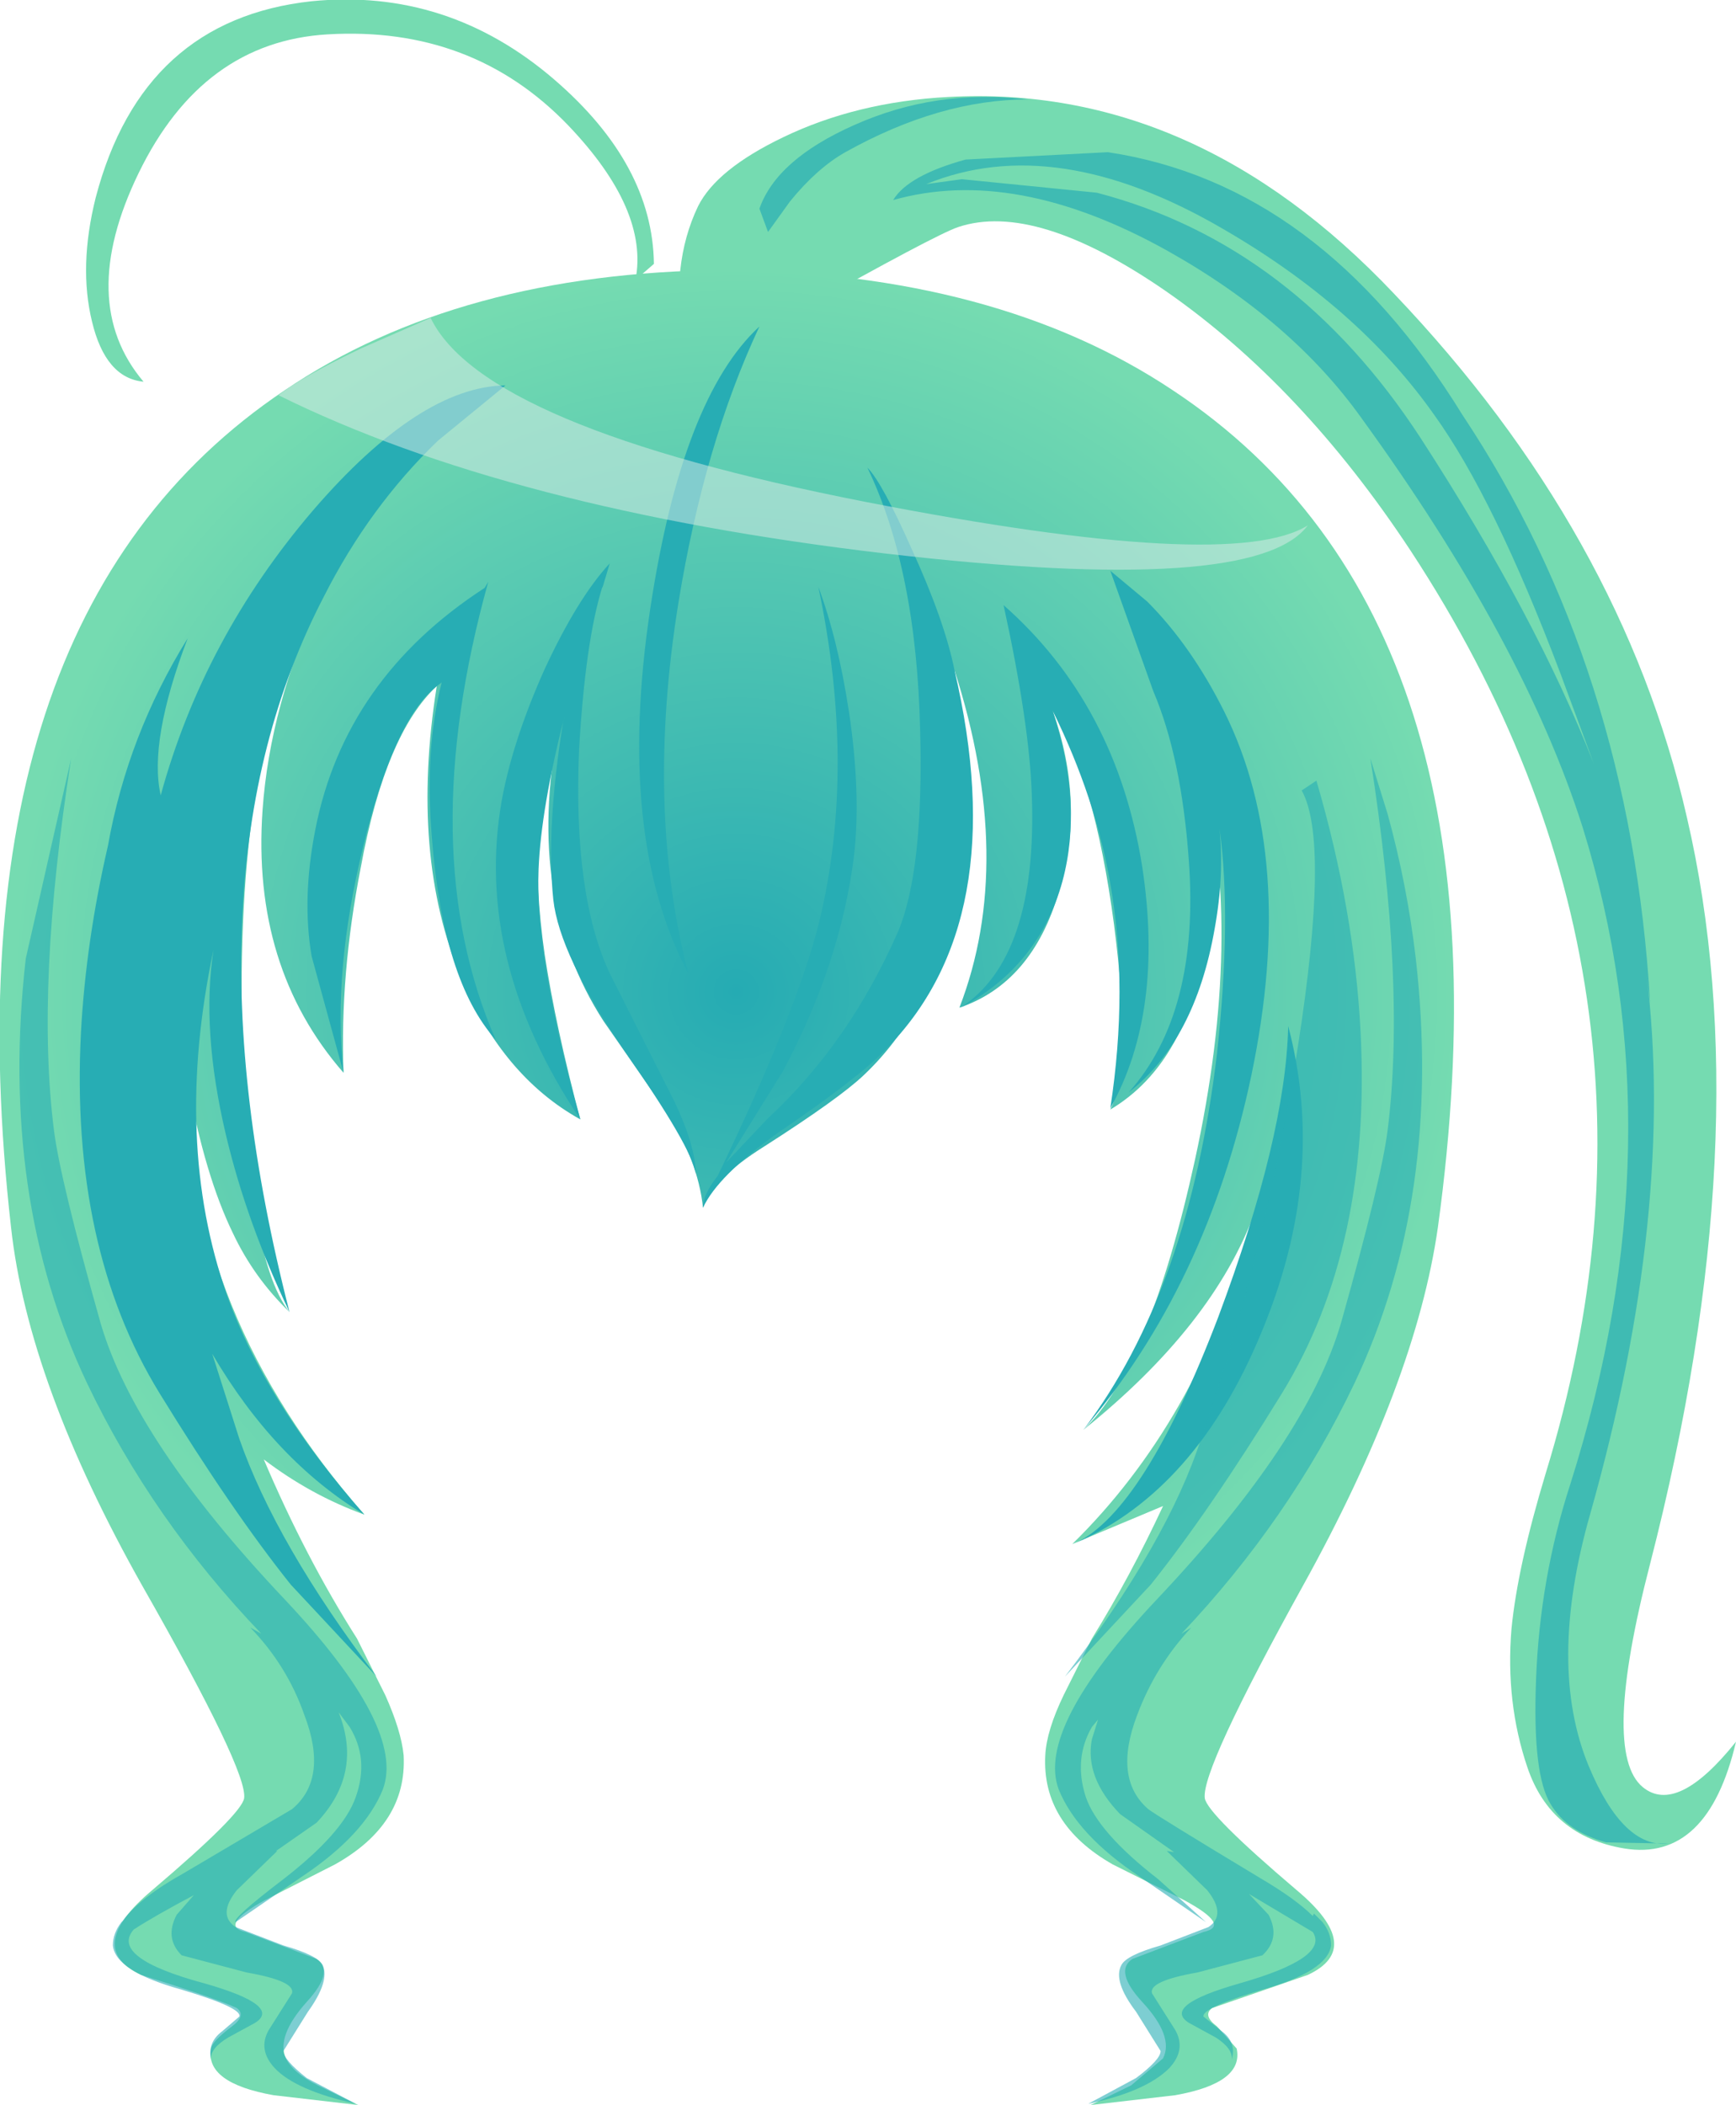 <svg xmlns="http://www.w3.org/2000/svg" xmlns:ffdec="https://www.free-decompiler.com/flash" xmlns:xlink="http://www.w3.org/1999/xlink" ffdec:objectType="frame" width="70.75" height="85.75"><use ffdec:characterId="3" xlink:href="#a" width="70.75" height="85.75"/><defs><radialGradient id="b" cx="0" cy="0" r="819.2" gradientTransform="matrix(-0 -.036 -.036 0 27.2 27.95)" gradientUnits="userSpaceOnUse" spreadMethod="pad"><stop offset="0" stop-color="#25abb3"/><stop offset="1" stop-color="#75dbb1"/></radialGradient><g id="a" fill-rule="evenodd"><path fill="#75dbb1" d="M12.7.05q5.55-.55 9.9 3.2 4 3.45 4.05 7.5l-.75.65q.55-2.85-2.75-6.3-3.9-4.05-9.8-3.7-5.1.3-7.7 5.65-2.55 5.25.2 8.5-1.55-.15-2.1-2.45-.55-2.25.15-5.05Q5.8.8 12.7.05m25.95 3.9q10.05-.55 18.15 8 9.3 9.75 11.95 21.35 3 12.9-1.5 30.4-2 7.7-.3 9.1 1.4 1.15 3.8-1.85-1.15 4.9-4.55 4.35-3-.5-3.95-3.3-.9-2.65-.65-5.65.25-2.55 1.4-6.35 6.1-19.85-5.5-37.55-4.45-6.75-10-10.6-5.3-3.65-8.45-2.6-.9.3-6.7 3.55-4.3 2.35-4.5 1.2-.55-3.2.6-5.6.75-1.5 3.45-2.8 3-1.45 6.75-1.65"/><path fill="#27adb4" fill-opacity=".694" d="M34.8 5.1q3.35-1.5 7.1-1.05-3.6 0-7.45 2.15-1.15.65-2.25 2l-.9 1.25-.35-.95q.7-2 3.85-3.4m4.4 2.2 5.5.55q8.05 2.1 13.2 10 4.7 7.25 7.05 13.25l-1.35-3.65q-2.7-7.15-5.15-10.55-3.1-4.4-8.65-7.6Q43 5.35 37.75 7.5zm.15-.8 5.8-.3Q53.8 7.5 59.6 16.9q6.85 10.3 7.65 23.95l-.15-1.2q1.2 9.7-2.3 22.05-1.75 6.15-.05 10.25 1.4 3.35 3.25 3.15l-2.55-.05q-1.6-.45-2.25-1.55-.75-1.2-.6-5.05.15-4.15 1.4-8 4.45-14.05.5-26.75-2.4-7.55-9-16.65-2.85-4-7.95-6.85-6.2-3.45-11.15-2.05.6-1 2.95-1.65"/><path fill="url(#b)" d="M45 3.45q14.2 9.4 10.8 34.1-.9 6.3-5.5 14.6-4.15 7.5-4 8.65.1.65 3.75 3.75 2.8 2.35.45 3.45l-3.9 1.35q-.4.3.2.75l.8.9q.3 1.4-2.5 1.9l-3.45.4 1.65-.8 1.3-1.1q.45-.9-.85-2.3-1.15-1.25-.4-1.75l2.9-1.1q1.15-.25-.8-1.3l-2.9-1.45q-2.9-1.65-2.75-4.45.05-1 .75-2.45l1.15-2.3q1.55-2.5 2.9-5.4l-3.7 1.55q5.05-4.95 7.3-12.75l.15-.8q-1.7 4.65-7 8.9 2.7-2.55 4.55-11 2-9.15.3-15.9.7 3.2.2 6.8-.75 5.15-3.95 7.05.9-1.75.15-7.55-.8-6-2.5-8.7 1.35 3.8.25 7.4-1.1 3.7-4.05 4.7 2.3-5.95-.2-13.75 1.6 11.5-3.7 16.5-1 .95-4.05 2.9-2.15 1.35-2.5 2.5-.2-1.95-1.55-4l-2.5-3.6q-3.2-4.95-1.85-11.9-1.35 3.65-.55 9.2.45 2.95 1.45 6.7Q17.7 31.4 16 27.4q-2.1-5-1-11.9-2.1 1.95-3.1 7.4-.85 4.35-.7 8.35-3.75-4.3-3.3-10.7.3-4.25 2.35-8.7-3.3 5.5-3.2 16.7Q7.15 38.7 9 41q-1.45-1.4-2.3-3.2-1.15-2.35-1.85-6.2 0 9.45 7.2 17.65-2.2-.8-4.1-2.25 1.7 4 3.8 7.3l1.15 2.3q.65 1.45.75 2.45.15 2.8-2.8 4.45L8 64.95q-1.9 1.05-.8 1.3l2.9 1.1q.75.5-.4 1.75-1.25 1.4-.85 2.3.3.6 1.3 1.1l1.65.8-3.45-.4q-2.8-.5-2.55-1.9.05-.3.85-.9.6-.45.2-.75-.85-.4-3.9-1.35-2.35-1.1.45-3.45 3.65-3.1 3.75-3.75.15-1.1-4.15-8.65-4.65-8.25-5.35-14.6Q-5.15 12.8 8.8 3.45q7.1-4.8 17.9-4.9 11.1.1 18.3 4.9" transform="translate(2.8 12.45)"/><path fill="#27adb4" d="M35.35 19.05q.6.6 1.8 3.3 1.35 2.95 1.75 4.95 2.4 10.25-2.85 15.5-1.05 1.1-4.35 3.35-2.45 1.75-3.05 3.05 0-.55.6-1.3 3.25-6.75 4.15-10.4 1.5-6.25-.05-13.6.8 2.15 1.25 5.1.5 3.35.2 5.9-.55 4.35-2.9 8.75l-2.3 3.7 1.7-1.8q3.3-3.05 5.3-7.6 1.05-2.5.9-8.2-.15-6.55-2.15-10.7m11.2 16.25q.9 5.9-1.3 9.85.75-4.9 0-9.15-.6-3.5-2.35-7.05 1.25 3.8.4 6.95-.95 3.45-4.15 5.15 3.15-2.05 2.9-8.7-.1-2.9-1.15-7.7 4.6 4.05 5.65 10.65m3.1 18.35Q52.4 46.3 52.5 41.8q1.6 6.05-1.1 12.5-2.65 6.4-7.55 8.55 2.8-1.35 5.8-9.2m-2.9-29.15q1.8 1.8 3.15 4.5 2.95 5.95 1.1 14.8-1.8 8.55-6.85 14.45 4.3-5.65 5.45-15.35.6-5.5.1-9.15.2 1.9-.2 4.1-.8 4.55-3.5 6.65 2.9-3.25 2.45-9.45-.3-4.2-1.45-6.9l-1.75-4.9zm-19.1.05q-1.35 8.35.4 15.1Q25.1 34.1 26.5 24.8q1.3-8.6 4.45-11.5-2.25 4.8-3.3 11.25m-3.1-.6v-.05q-.7 2.25-.95 6.65-.25 5.9 1.25 9.1l2.65 5.25q.85 1.8.85 2.9-.15-1.05-2.9-5-2.65-3.9-2.9-6.15-.3-2.9.4-7.25l.05-.2q-.95 3.75-1.05 6.2-.15 3.65 1.7 10.2-4.35-6.5-3.2-13 .45-2.45 1.75-5.35 1.35-2.9 2.65-4.3zm-6.7-6q-2.8 2.7-4.65 6.35-5.95 11.45-1.4 29.15-1.75-3.65-2.6-7.25-1-4.25-.5-7.5-1.65 7.8.55 14.05 1.55 4.35 5.6 8.95-3.65-2.2-6.2-6.55l1.1 3.45q1.5 4.3 5.6 9.7l-3.5-3.75q-2.4-3-5.35-7.8-3.65-5.95-3.2-14.7.2-3.7 1.1-7.6.8-4.5 3.25-8.45-1.6 4.2-1.1 6.4 1.75-6.4 6.2-11.6 4.35-5.05 7.85-5.1zm2.05 5.75q-3.05 10.95.3 18.65-2.15-2.4-2.6-8.25-.3-3.55.4-6.3l-.2.15q-1.75 1.4-3 6.55-1.25 5.1-.8 9.2l-1.3-4.75q-.4-2.35.15-5.15 1.2-6.15 6.9-9.85z"/><path fill="#27adb4" fill-opacity=".6" d="M56.55 33.15q.8 2.9 1.15 5.9 1.1 9.7-2.5 17.3-2.65 5.55-7.05 10.2l.4-.25q-1.45 1.55-2.2 3.55-1 2.6.45 3.85.4.3 4.55 2.8 1.45.85 2.15 1.55l.05-.1.35.35q.35.45.35.95-.15 1.05-2.8 1.8-2.5.75-2.4 1.1l.75.6q.6.45.4 1.15.05-.45-.65-.9l-1.1-.6q-1.1-.7 2.05-1.6 3.7-1.05 3-2.1l-2.6-1.55.8.85q.5.95-.25 1.65l-2.65.7q-2 .35-1.85.85l.95 1.5q.45.8-.25 1.55-.95.95-3.3 1.45l1.95-1.05q1-.75 1-1.1l-1-1.6q-.95-1.25-.6-1.9.2-.4 1.6-.8l1.95-.75Q50 78 49.2 77l-1.65-1.6.3.05-2.2-1.55q-1.45-1.5-1.15-3.05l.25-.8-.25.3q-.75 1.3-.25 2.85.5 1.45 2.95 3.35l1.95 1.75-2.7-1.85q-2.55-1.7-3.3-3.55-.95-2.5 4-7.75 6.1-6.45 7.5-11.25 1.65-5.85 1.9-7.85.75-5.9-.7-15.15zm-2.9-1.35q1.55 5.3 1.8 10.25.45 8.75-3.2 14.7-2.95 4.8-5.35 7.8l-3.5 3.75q4.2-5.5 5.55-9.7 2.65-7.65 3.95-16t.15-10.4zm-39.4 38.55-.45-.6q1 2.5-.9 4.5l-1.65 1.15h.05L9.65 77q-.8 1-.05 1.5l1.95.75q1.4.4 1.6.8.3.65-.6 1.9l-1 1.6q0 .35.95 1.1l2 1.05q-2.45-.55-3.3-1.45-.7-.75-.25-1.55l.95-1.5q.15-.5-1.85-.85l-2.65-.7q-.7-.7-.2-1.65l.7-.8q-1.6.85-2.45 1.4-1 1.15 2.9 2.2 3.15.9 2.05 1.6l-1.1.6q-.75.45-.7.9-.15-.7.45-1.15l.7-.6q.15-.35-2.35-1.1-2.7-.75-2.8-1.8 0-.5.35-.95l.05-.05q.7-.95 2.5-1.95l4.4-2.6q1.5-1.25.5-3.85-.7-2-2.2-3.55l.45.25q-4.45-4.65-7.1-10.2-3.6-7.6-2.5-17.3L2.9 30.9q-1.45 9.25-.7 15.15.25 2 1.9 7.85 1.4 4.8 7.5 11.25 4.95 5.25 4 7.75-.75 1.85-3.3 3.55L9.6 78.3q-.15-.15 1.95-1.75 2.45-1.9 2.95-3.35.55-1.55-.25-2.85"/><path fill="#ddeeea" fill-opacity=".498" d="M11.35 16.1q.95-.75 3.35-1.9l2.85-1.25q2.15 4.45 17.75 7.5 14.9 2.9 18 .95-2.15 2.9-17.2 1.15-15.35-1.8-24.75-6.45"/></g></defs></svg>